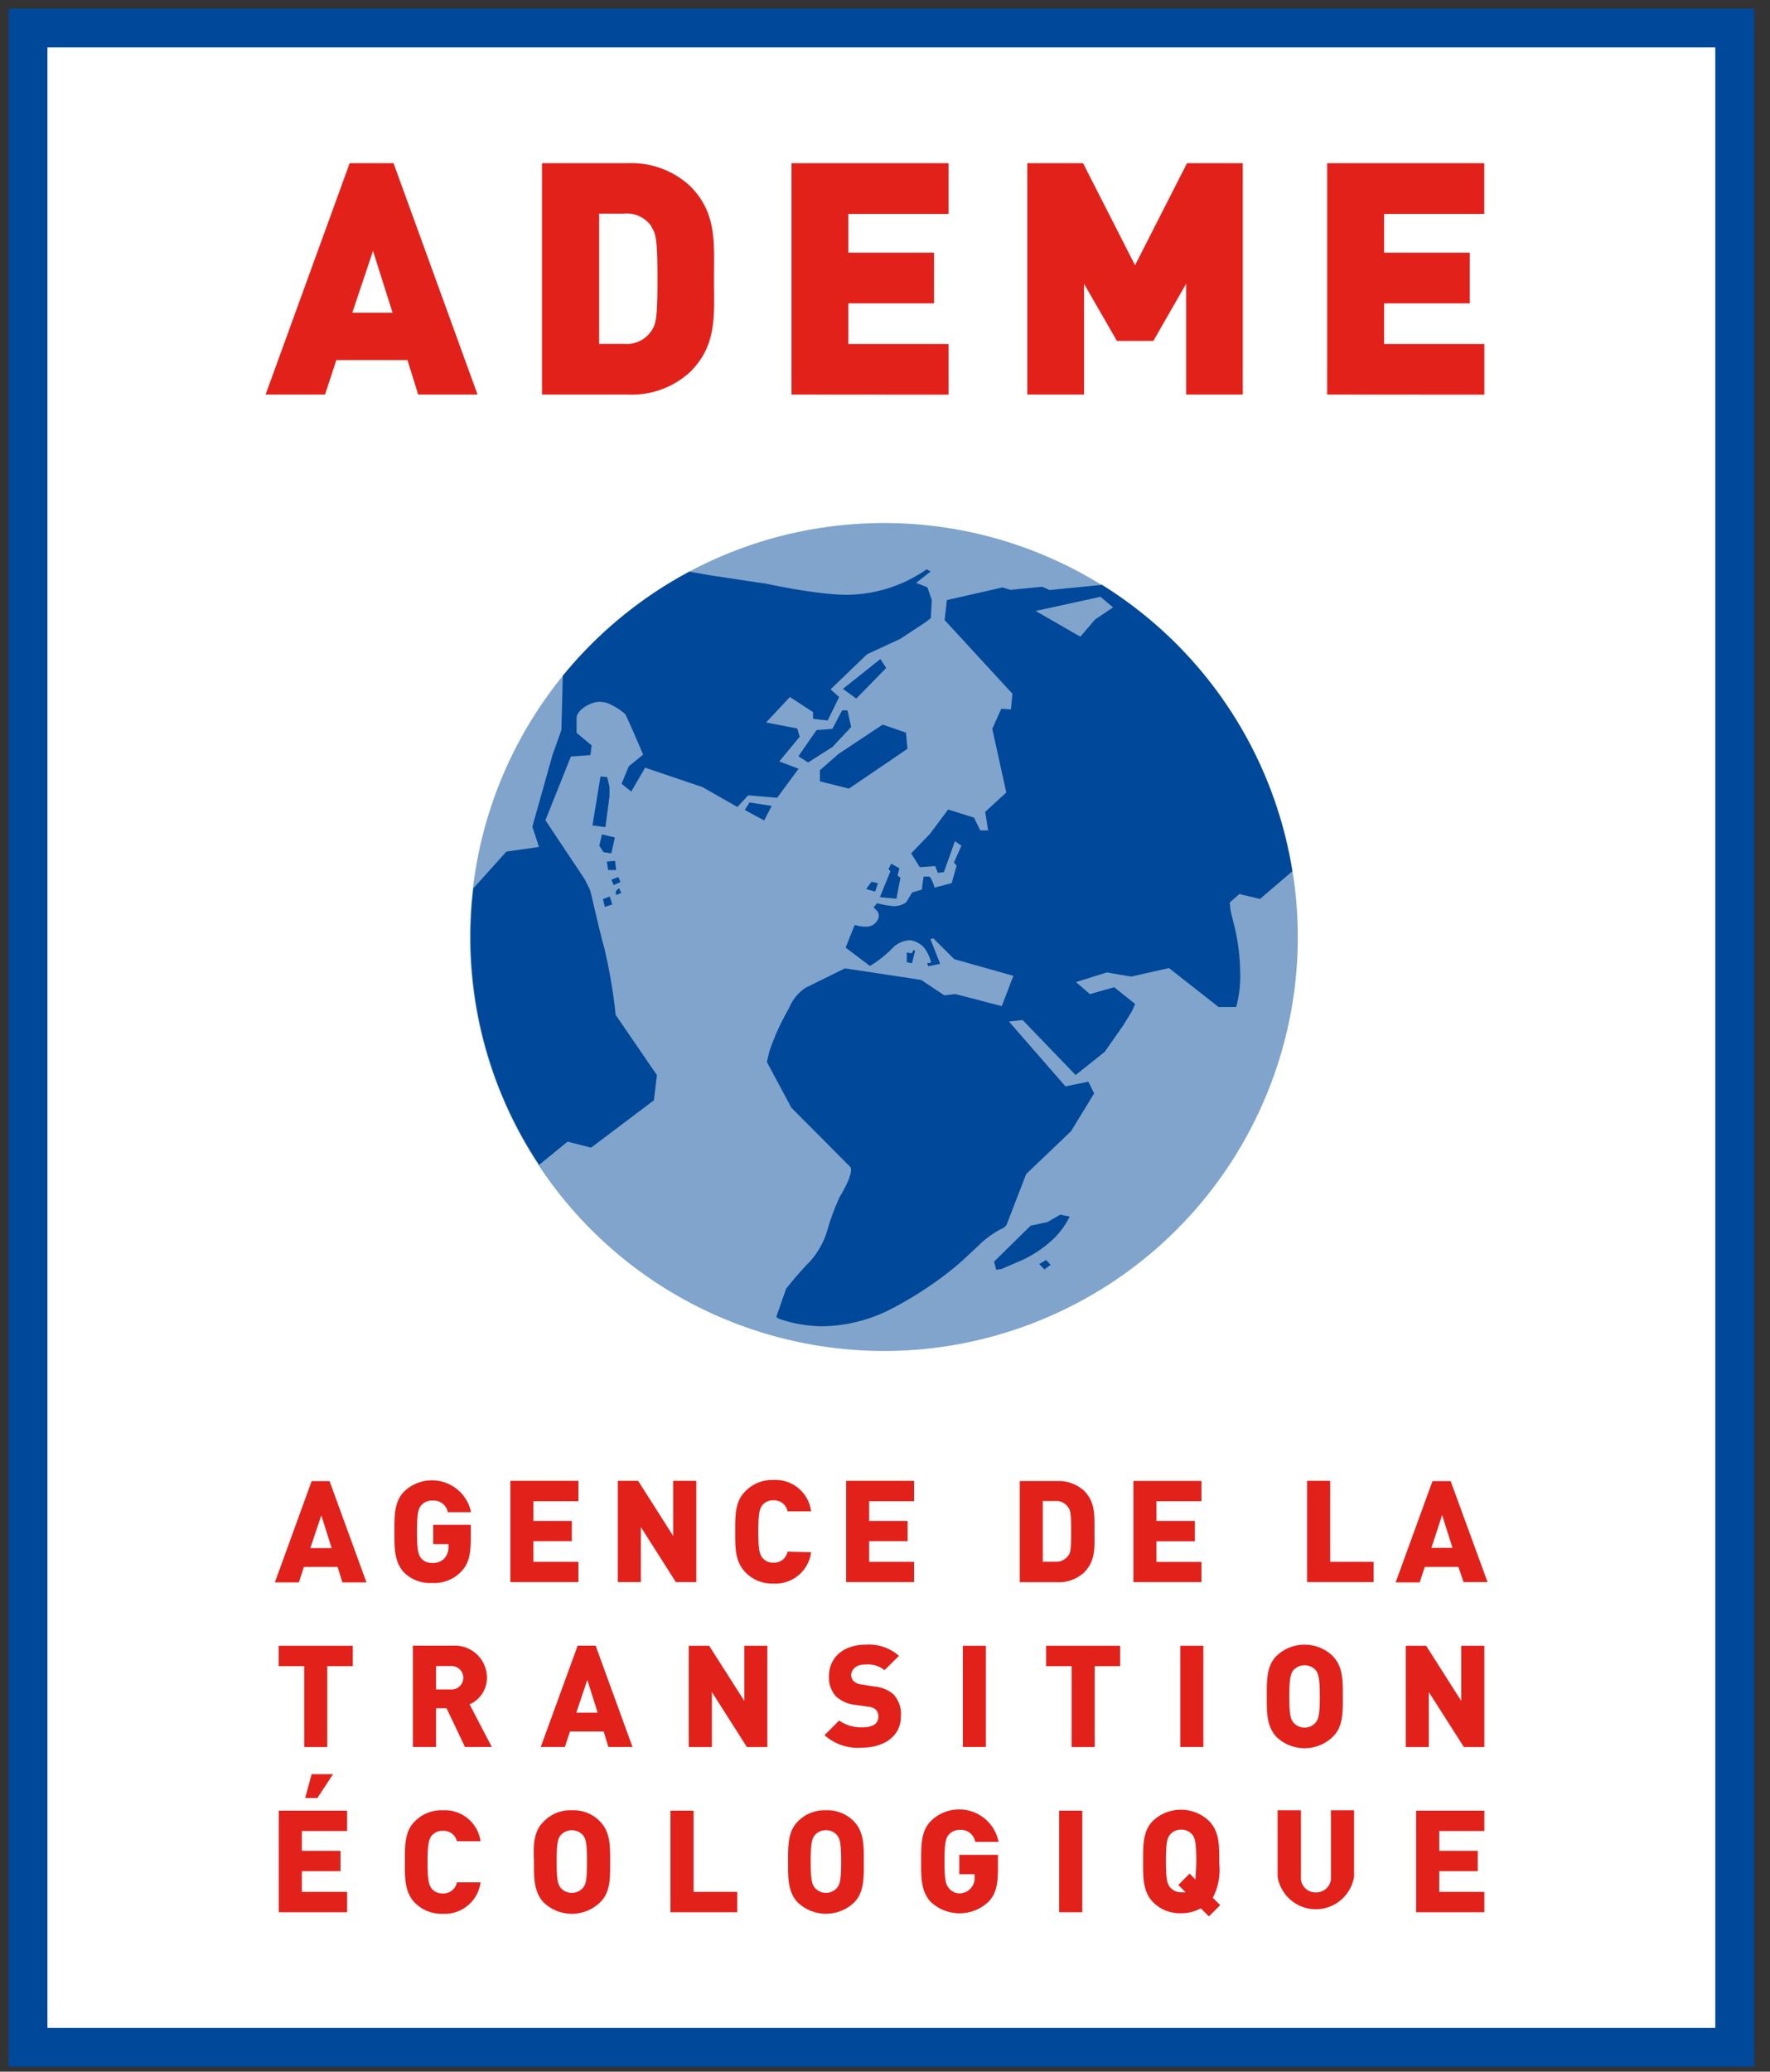 <svg height="110" width="94" xmlns="http://www.w3.org/2000/svg"><rect width="100%" height="100%" fill="#333333" stroke="none"/><g fill="none"><path d="M93.161 109.738H.457V.457h92.704z" fill="#004899"/><path d="M2.519 2.519h88.576v105.158H2.519z" fill="#fff"/><path d="M28.6 61.862c5.874 8.896 17.283 12.294 27.067 8.063 9.784-4.232 15.12-14.873 12.661-25.245S56.321 27.196 45.68 27.808s-19.31 8.773-20.564 19.358a21.861 21.861 0 003.485 14.68" fill="#80a4cc"/><path d="M39.81 42.607l1.173.185-.401.771-1.028-.555zm4.714-2.57l-.981.863v.586l1.542.386 3.11-2.113-.083-.858-1.233-.427zm.483-2.318h-.282l-.52.981-.842.067-.962 1.388.514.33 1.296-.823.992-1.06zm1.748-2.725l-1.99 1.584.71.514 1.589-1.625zM31.463 43.83l.689.088.216-1.63v-.514l-.124-.514-.354-.03zm.365 1.075l.221.344.416.062.19-.843-.688-.165zm.401.843l.067.447h.426l-.056-.483zm.242.96l.118.289.36-.16s-.098-.267-.108-.267zm.215.823l.309-.113-.118-.262s-.175.15-.17.17v.205m14.583-1.27s-.56 1.363-.56 1.373c0 .01.878.082.878.087l.211-1.12-.154-.113.103-.386-.442-.241-.14.288zm-1.29.946l.478.134.143-.447-.339-.077zm10.31 17.287l-.693.4-.884.186-1.943 1.912.118.427.283-.041 1.11-.478a6.297 6.297 0 001.67-1.142 4.4 4.4 0 00.838-1.161zm-.513 2.668l-.237-.262-.37.22s.278.283.273.283zM48.43 50.615l-.273-.036v.514l.278.052.164-.668-.087-.036zm-16.408-2.878l.098.416.396-.128-.129-.422zM28.6 61.877l1.542-1.259 1.25.319 3.335-2.514.16-1.336-2.19-3.197a28.271 28.271 0 00-.602-3.542c-.226-.781-.735-3.053-.755-3.084l-.288-.58-2.087-3.131 1.352-3.382 1.038-.078.067-.514-.802-.668v-.776c0-.432.73-.869 1.218-.869.138.001.275.022.406.062.35.14.673.339.956.586.052.036.957 2.154.957 2.154l-.766.622-.38.925.513.416.735-1.27 3.043 1.029 1.861 1.059.566-.617 1.542.128 1.14-1.542-1.027-.39 1.084-1.306-.128-.442-1.655-.319 1.264-1.352 1.229.802v.355l.776.092.611-1.249-.457-.406 1.933-1.86 1.763-.818 1.362-.894.267-.21.052-.957-.232-.678-.601-.237.77-.606-.21-.114a7.515 7.515 0 01-3.88 1.342c-1.543.103-4.596-.57-4.596-.57l-3.053-.458-1.07-.19a22.103 22.103 0 00-6.723 5.53l-.077 2.884-.473 1.326-1.069 3.804.355 1.074-1.733.247-1.752 1.948a22.622 22.622 0 00-.15 2.57 21.861 21.861 0 003.64 12.11m29.864-30.81a21.995 21.995 0 0110.137 15.226l-1.717 1.47-1.095-.262-.514.452.036.303c0 .144.082.427.19.854.212.84.323 1.703.33 2.57.02.613-.051 1.227-.212 1.82h-.935l-2.632-2.067-2.004.452-1.296-.22-1.64.513.74.638 1.29-.365 1.111.889-.175.39-.457.746-.987 1.408-1.542 1.229-2.812-2.92-.73.077 3.002 3.444 1.218-.247.304.622-1.224 2.005-2.385 2.277-1.038 2.689a.617.617 0 01-.308.236c-.441.234-.845.532-1.198.884-.576.54-.895.838-.966.894-.541.47-1.111.904-1.707 1.3-.633.428-1.29.818-1.969 1.168a8.224 8.224 0 01-3.598.91 7.222 7.222 0 01-2.308-.386c-.103-.036-.17-.087-.17-.134l.515-1.47c.402-.515.832-1.008 1.29-1.475a4.38 4.38 0 00.9-1.63c.172-.612.394-1.21.662-1.788.478-.771.705-1.43.545-1.588l-3.115-3.13-1.305-2.432.138-.576c.268-.786.613-1.543 1.029-2.262.178-.45.49-.836.894-1.105l2.087-1.028 4.045.612 1.234.822.576-.072 2.472.643.617-1.609-3.14-.884-1.111-1.105-.154.041.514 1.31-.627.13-.067-.155.22-.041s-.19-.807-.678-1.028a1.028 1.028 0 00-.468-.16 1.455 1.455 0 00-.832.34c-.375.4-.804.747-1.275 1.028l-1.29-.972.478-1.203.2.047c.12.03.242.043.365.04a.673.673 0 00.704-.467.411.411 0 00-.138-.427l-.124-.138a1.44 1.44 0 00.18-.211c.253.068.51.116.771.144.279.038.56-.034.787-.2l.308-.515.514-.149.093-.694h.323c.12.18.207.377.258.586l.91-.236.267-.93-.144-.165.395-.894-.344-.242-.586 1.645-.319.041-.144-.365-.817.062-.457-.735.992-1.028.971-1.3 1.373.431.334.679h.416l-.154-.987 1.12-1.028-.745-3.378.478-1.064.514.031.077-.832-3.598-3.912.118-1.059 2.956-.673.427.128 1.68-.164.391.174 2.714-.267zm-.051.653L55 32.44l2.375 1.368.776-.91.961-.647z" fill="#004899"/><g fill="#e3211b"><path d="M22.21 20.951l-.57-1.83h-3.778l-.601 1.83h-3.156L18.57 8.666H20.9l4.462 12.285zm-2.4-7.628l-1.1 3.28h2.139zm16.85 6.42a4.575 4.575 0 01-3.31 1.208h-4.565V8.666h4.55a4.575 4.575 0 013.31 1.208c1.434 1.434 1.274 3.002 1.274 4.935s.175 3.5-1.26 4.934zm-2.056-7.71a1.573 1.573 0 00-1.45-.689h-1.336v6.914h1.326a1.573 1.573 0 001.45-.689c.241-.344.323-.673.323-2.76s-.082-2.416-.324-2.76zM42.036 20.951V8.666h8.338v2.694h-5.32v2.056h4.549v2.693h-4.549v2.154h5.32v2.694zM62.993 20.951v-5.885l-1.743 3.038h-1.932l-1.748-3.038v5.885h-3.012V8.666h2.961l2.76 5.418 2.76-5.418H66v12.285zM70.482 20.951V8.666h8.343v2.694h-5.32v2.056h4.549v2.693h-4.549v2.154h5.325v2.694zM16.551 78.645l-1.953 5.376h1.275l.267-.822h1.789l.257.822h1.275l-1.959-5.376zm-.072 3.557l.586-1.743.55 1.743zm6.467 1.85a1.969 1.969 0 001.542-.601c.39-.396.514-.884.514-1.784v-.704h-1.995v1.028h.813v.139a.91.91 0 01-.227.627.858.858 0 01-.647.231.72.72 0 01-.586-.257c-.129-.17-.216-.36-.216-1.398 0-1.038.087-1.223.216-1.393a.735.735 0 01.586-.262.766.766 0 01.838.617h1.233A2.123 2.123 0 0021.46 79.2c-.514.514-.514 1.27-.514 2.056v.185c0 .771 0 1.501.514 2.056.395.386.935.587 1.486.555zM28.328 81.832h2.04v-1.075h-2.04v-1.048h2.39v-1.08h-3.614v5.377h3.614v-1.079h-2.39zM36.979 84.006v-5.377H35.75v2.925l-1.861-2.925H32.81v5.377h1.223v-2.925l1.861 2.925zM41.826 82.387a.725.725 0 01-.75.586.72.72 0 01-.587-.257c-.128-.17-.22-.37-.22-1.398s.092-1.229.22-1.398a.72.72 0 01.586-.257c.362-.02.682.23.75.586h1.25a1.907 1.907 0 00-2.01-1.666c-.557-.019-1.095.2-1.48.602-.54.514-.54 1.27-.54 2.056v.185c0 .77 0 1.5.54 2.056.385.402.923.62 1.48.601a1.907 1.907 0 002.01-1.665zM46.159 81.832H48.2v-1.075h-2.041v-1.048h2.385v-1.08h-3.608v5.377h3.608v-1.079h-2.385zM58.125 81.554v-.468c0-.765 0-1.367-.555-1.932a1.99 1.99 0 00-1.44-.514h-1.973v5.371h1.974c.53.03 1.048-.156 1.44-.514.565-.576.56-1.182.554-1.943zm-1.382 1.028a.771.771 0 01-.705.34h-.658v-3.223h.648a.771.771 0 01.704.339c.124.175.154.365.154 1.27s-.025 1.12-.143 1.285zM61.415 81.837h2.041v-1.08h-2.041v-1.048h2.39v-1.074h-3.613v5.371h3.613v-1.074h-2.39zM70.642 78.629h-1.224v5.377h3.532v-1.079h-2.308zM77.725 84.006H79l-1.959-5.361h-.966L74.12 84.02h1.275l.273-.822h1.783zm-1.707-1.82l.57-1.742.55 1.742zM16.156 92.765h1.223v-4.297h1.357v-1.08h-3.937v1.08h1.357zM25.002 90.467c.526-.26.858-.796.858-1.382a1.701 1.701 0 00-1.814-1.702h-2.118v5.377h1.229v-2.056h.56l.976 2.056h1.424l-1.177-2.262zm-1.028-.76h-.817v-1.244h.827a.622.622 0 110 1.244zm6.703-2.324l-1.959 5.377h1.28l.273-.823h1.788l.252.823h1.28l-1.958-5.377zm-.072 3.557l.586-1.742.55 1.742zM36.578 87.388v5.377h1.228V89.84l1.861 2.925h1.084v-5.377h-1.223v2.925l-1.866-2.925zM46.4 89.547l-.652-.108a.694.694 0 01-.417-.18.452.452 0 01-.128-.303c0-.277.231-.576.73-.576h.046c.358-.03.714.077.997.299l.766-.756a2.406 2.406 0 00-1.768-.596c-1.167 0-1.948.673-1.948 1.675-.024.387.105.767.36 1.06.293.27.67.435 1.069.467l.668.092c.147.013.287.07.4.165a.514.514 0 01.124.37c0 .257-.144.56-.853.56a2 2 0 01-1.229-.36l-.776.777c.546.488 1.27.729 2 .663 1.028 0 2.056-.514 2.056-1.666a1.542 1.542 0 00-.39-1.161 1.789 1.789 0 00-1.055-.422zM51.135 87.388h1.223v5.371h-1.223zM56.912 92.765h1.224v-4.297h1.351v-1.08h-3.932v1.08h1.357zM62.685 87.388h1.223v5.371h-1.223zM71.315 89.984c0-.77 0-1.5-.54-2.056a2.154 2.154 0 00-2.986 0c-.514.514-.514 1.27-.514 2.056v.185c0 .771 0 1.501.514 2.056a2.154 2.154 0 002.986 0c.54-.514.54-1.27.54-2.056zm-1.44 1.475a.781.781 0 01-1.187 0c-.133-.174-.216-.354-.216-1.382s.088-1.224.216-1.393a.802.802 0 011.188 0c.128.17.216.36.216 1.393s-.083 1.208-.216 1.382zM78.83 92.765v-5.377h-1.229v2.925l-1.86-2.925h-1.085v5.377h1.223V89.84l1.866 2.925zM16.032 99.355h2.051v-1.08h-2.051v-1.054h2.401v-1.079h-3.629v5.392h3.629v-1.079h-2.401zM16.551 94.204l-.344 1.265h.648l.832-1.265zM24.267 97.766h1.254a1.917 1.917 0 00-2.015-1.645c-.56-.019-1.101.2-1.49.602-.515.514-.515 1.275-.515 2.056v.18c0 .776 0 1.511.514 2.056.39.402.931.62 1.491.601a1.917 1.917 0 002.015-1.67h-1.254a.73.73 0 01-.756.59.725.725 0 01-.586-.256c-.128-.175-.22-.375-.22-1.403s.092-1.234.22-1.409a.74.74 0 01.586-.257.73.73 0 01.756.555zm6.101-1.645a1.948 1.948 0 00-1.496.602c-.544.514-.544 1.275-.514 2.056v.18c0 .776 0 1.511.514 2.056a2.159 2.159 0 002.992 0c.545-.514.54-1.27.54-2.056v-.19c0-.771 0-1.506-.54-2.056a1.948 1.948 0 00-1.496-.592zm.596 4.113a.786.786 0 01-1.192 0c-.134-.175-.21-.355-.21-1.388s.076-1.224.21-1.398a.797.797 0 011.192 0c.134.174.211.354.211 1.398 0 1.043-.077 1.208-.21 1.388zM36.835 96.142h-1.229v5.392h3.547v-1.079h-2.318zM43.861 96.121a1.964 1.964 0 00-1.496.602c-.514.514-.514 1.275-.514 2.056v.18c0 .776 0 1.511.514 2.056.839.8 2.159.8 2.997 0 .514-.514.514-1.275.514-2.056v-.18c0-.776 0-1.511-.514-2.056a1.969 1.969 0 00-1.5-.602zm.596 4.113a.781.781 0 01-1.187 0c-.134-.175-.216-.36-.216-1.388s.082-1.229.216-1.398a.74.74 0 01.591-.268.75.75 0 01.596.268c.134.174.216.354.216 1.398 0 1.043-.082 1.208-.216 1.388zm7.336-2.437h1.238a2.133 2.133 0 00-3.598-1.1c-.514.514-.514 1.275-.514 2.056v.18c0 .776 0 1.511.514 2.056.86.803 2.194.803 3.053 0 .391-.4.514-.884.514-1.789v-.714h-2.056v1.028h.813v.144a.802.802 0 01-.88.869.725.725 0 01-.503-.293c-.129-.17-.216-.36-.216-1.404 0-1.043.087-1.228.216-1.398a.73.73 0 01.586-.267c.4-.041.764.235.833.632zM56.249 96.142h1.229v5.392h-1.229zM64.448 100.691c.264-.548.369-1.158.303-1.763v-.18c0-.776 0-1.511-.54-2.056a2.159 2.159 0 00-2.991 0c-.514.514-.514 1.275-.514 2.056v.18c0 .776 0 1.511.514 2.056.39.405.934.624 1.495.602.359.008.713-.077 1.028-.247h.042l.416.416.601-.596-.395-.396zm-.956-1.028v.139l-.314-.319-.601.602.39.39h-.118a.514.514 0 01-.123 0 .75.75 0 01-.591-.272c-.134-.175-.216-.36-.216-1.388s.082-1.229.216-1.398a.74.74 0 01.59-.267.75.75 0 01.597.267c.128.17.21.36.21 1.398-.01.421-.025.684-.04.843zm5.597-.03V96.12H67.85v3.522a2.056 2.056 0 004.061 0V96.12h-1.228v3.49a.781.781 0 01-.812.87.771.771 0 01-.782-.849zM76.435 99.355h2.045v-1.08h-2.045v-1.054h2.395v-1.079h-3.624v5.392h3.624v-1.079h-2.395z"/></g></g></svg>
